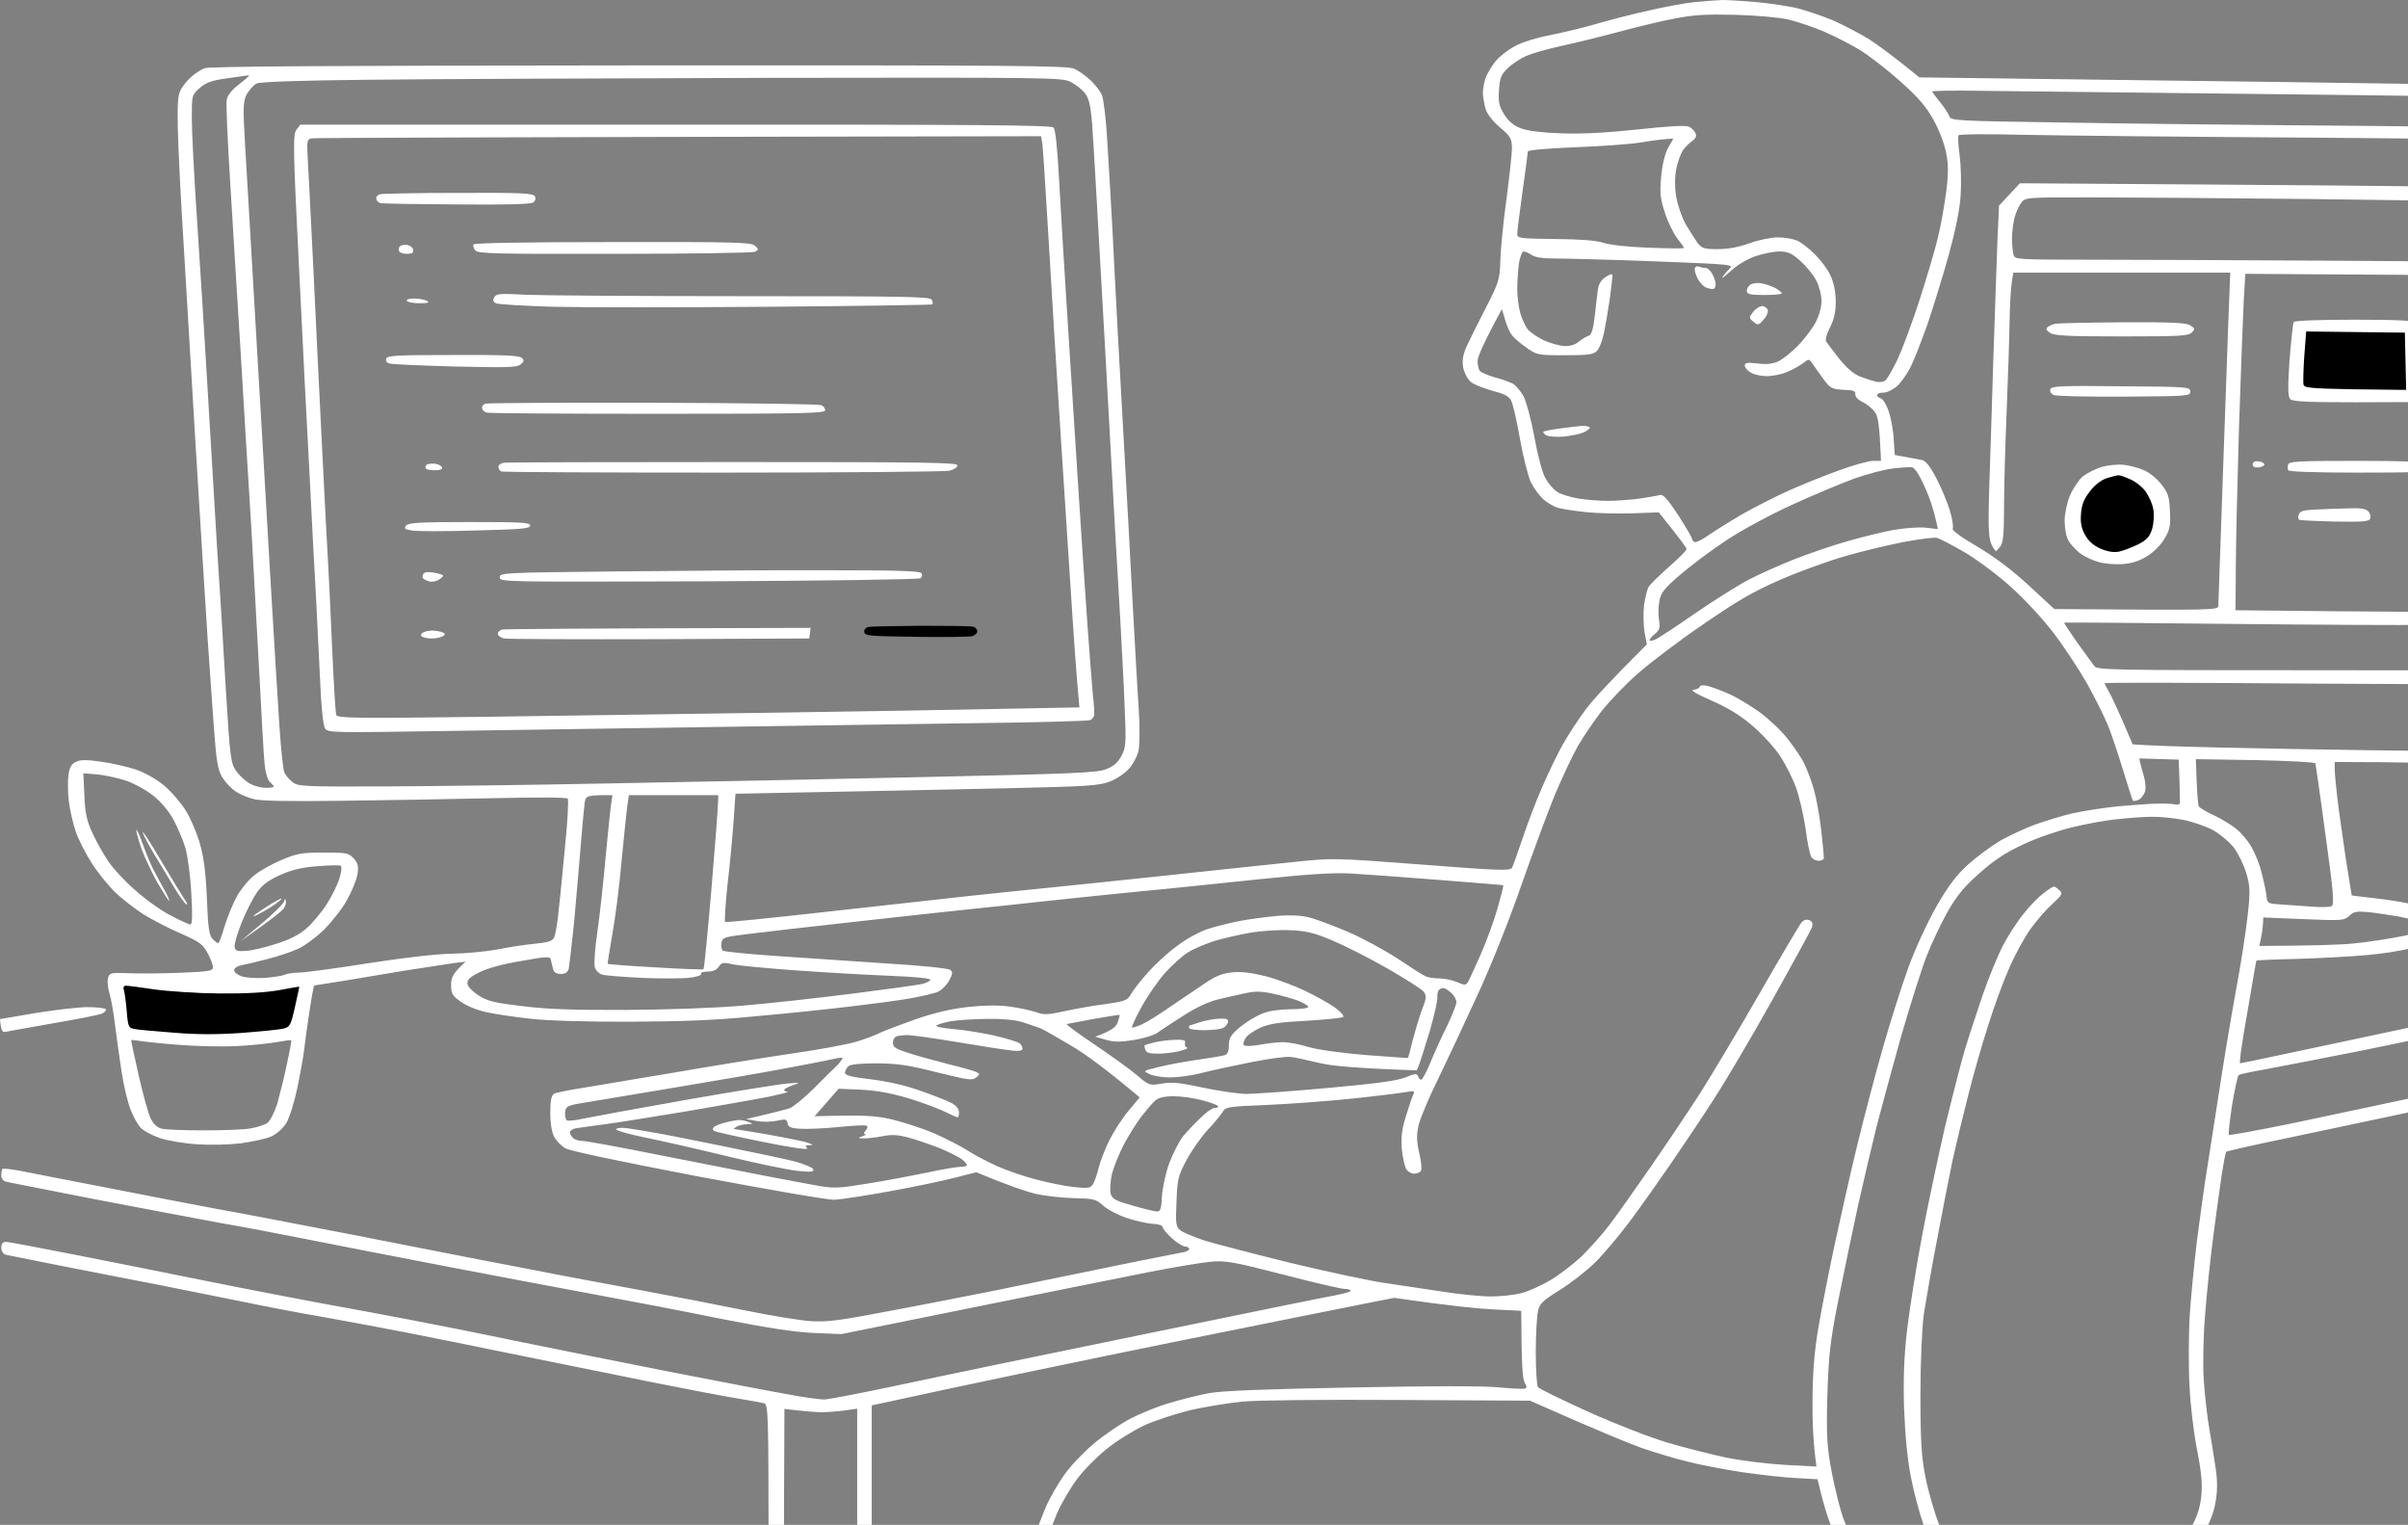 <svg
        width="507"
        height="321"
        viewBox="0 0 507 321"
        fill="none"
        xmlns="http://www.w3.org/2000/svg"
      >
        <rect x="0" y="0" width="507" height="321" fill="#808080" stroke="none"/>
        <path
          d="M181.981 133.069C181.869 132.574 182.259 132.128 182.816 131.979C183.318 131.88 188.331 131.781 193.957 131.732C199.527 131.732 204.485 131.781 204.93 131.93C205.432 132.078 205.766 132.524 205.766 132.92C205.766 133.316 205.209 133.812 204.54 133.96C203.816 134.059 198.524 134.158 192.676 134.059C183.15 133.911 182.092 133.861 181.981 133.069Z"
          fill="#FF5A1F"
          style="
            fill: #ff5a1f;
            fill: color(display-p3 1 0.353 0.122);
            fill-opacity: 1;
          "
        />
        <path
          d="M25 207C42.186 209.768 50.681 209.693 64 207L61 216.5C47.85 218.333 40.277 218.203 26.5 216.5L25 207Z"
          fill="#FF5A1F"
          style="
            fill: #ff5a1f;
            fill: color(display-p3 1 0.353 0.122);
            fill-opacity: 1;
          "
        />
        <path
          d="M485 69H507V82H485V69Z"
          fill="#FF5A1F"
          style="
            fill: #ff5a1f;
            fill: color(display-p3 1 0.353 0.122);
            fill-opacity: 1;
          "
        />
        <path
          d="M454 108.5C454 113.194 450.194 117 445.5 117C440.806 117 437 113.194 437 108.5C437 103.806 440.806 100 445.5 100C450.194 100 454 103.806 454 108.5Z"
          fill="#FF5A1F"
          style="
            fill: #ff5a1f;
            fill: color(display-p3 1 0.353 0.122);
            fill-opacity: 1;
          "
        />
        <path
          fill-rule="evenodd"
          clip-rule="evenodd"
          d="M356.776 0.446C354.771 0.644 350.537 1.436 347.306 2.179C344.076 2.872 339.341 4.11 336.723 4.853C334.105 5.646 329.593 6.735 326.696 7.329C323.577 7.924 320.346 8.914 318.898 9.756C317.505 10.499 315.723 11.886 314.943 12.826C314.163 13.767 313.216 15.352 312.826 16.293C312.492 17.234 312.214 18.72 312.214 19.512C312.214 20.305 312.492 21.84 312.771 22.88C313.105 24.019 314.275 25.504 315.834 26.842C318.062 28.723 318.285 29.169 318.341 31.15C318.341 32.388 317.784 37.291 317.171 42.045C316.503 46.799 315.946 52.594 315.89 54.921C315.779 58.834 315.556 59.527 312.826 64.826C311.211 67.946 309.373 71.66 308.76 72.997C307.98 74.829 307.813 75.969 308.092 77.454C308.314 78.544 309.039 79.881 309.707 80.426C310.375 80.97 312.436 81.763 314.219 82.258C316.558 82.852 317.673 83.397 318.118 84.239C318.508 84.833 319.344 88.498 320.012 92.311C320.68 96.124 321.739 100.235 322.296 101.473C322.909 102.711 324.078 104.296 324.914 105.088C325.749 105.831 327.198 106.673 328.089 106.921C328.98 107.168 331.654 107.564 333.938 107.812C336.222 108.06 340.622 108.159 343.686 108.06L349.256 107.861C353.768 113.458 355.105 115.339 355.105 115.587C355.105 115.835 353.489 117.519 351.428 119.301C349.423 121.084 347.473 122.966 347.139 123.511C346.805 124.056 346.359 125.838 346.137 127.473C345.97 129.107 346.025 131.633 346.248 133.069L346.749 135.644C338.84 143.518 335.386 147.331 333.938 149.263C332.489 151.194 330.373 154.413 329.203 156.444C328.033 158.474 326.028 162.634 324.747 165.606C323.41 168.577 321.572 173.529 320.569 176.501C319.566 179.472 318.564 182.295 318.341 182.691C317.951 183.335 315.667 183.285 299.291 181.998C280.909 180.611 280.686 180.611 272.943 181.403C268.654 181.849 256.845 183.087 246.763 184.177C236.681 185.266 224.872 186.455 220.583 186.901C216.294 187.346 208.774 188.089 203.872 188.634C198.97 189.179 185.49 190.664 173.96 191.952C162.429 193.239 152.848 194.23 152.681 194.081C152.514 193.933 152.737 190.367 153.182 186.158C153.684 181.948 154.241 175.906 154.464 172.786L154.854 167.091C183.318 166.546 200.53 166.2 211.392 165.952C229.105 165.556 231.445 165.407 233.673 164.516C235.065 164.021 236.848 162.783 237.683 161.842C238.519 160.95 239.41 159.267 239.689 158.177C239.967 156.989 240.023 153.274 239.744 149.015C239.466 145.053 238.909 134.604 238.408 125.739C237.962 116.875 237.182 103.058 236.736 95.035C236.291 87.012 235.678 75.77 235.344 70.026C235.065 64.331 234.508 54.624 234.23 48.483C233.896 42.342 233.394 33.775 233.116 29.417C232.893 25.059 232.336 20.8 232.002 20.007C231.668 19.215 230.553 17.779 229.607 16.887C228.604 15.947 227.044 14.857 226.153 14.461C224.649 13.817 214.121 13.718 134.355 13.767C68.849 13.817 43.949 13.966 43.058 14.362C42.334 14.659 41.164 15.402 40.496 15.996C39.772 16.541 38.769 17.729 38.268 18.522C37.488 19.71 37.321 21.245 37.432 26.693C37.488 30.358 38.045 41.847 38.713 52.197C39.326 62.548 40.44 81.466 41.22 94.292C42 107.119 43.114 125.244 43.727 134.654C44.395 144.063 45.063 154.067 45.342 156.939C45.676 160.851 46.066 162.585 46.957 163.872C47.57 164.813 48.796 166.101 49.687 166.646C50.522 167.24 52.249 167.933 53.475 168.23C54.923 168.626 61.162 168.726 71.856 168.577C80.769 168.478 95.029 168.23 103.607 168.032C112.965 167.834 119.371 167.834 119.538 168.131C119.761 168.379 119.482 173.381 118.87 179.224C118.313 185.068 117.7 191.308 117.477 193.091C117.254 194.874 116.92 196.756 116.697 197.3C116.363 198.093 115.527 198.39 112.464 198.687C110.347 198.885 106.893 199.43 104.721 199.876C102.604 200.272 98.315 200.717 95.252 200.767C91.798 200.817 85.114 201.609 77.705 202.748C71.132 203.788 64.615 204.679 63.223 204.729C61.83 204.729 60.326 204.976 59.88 205.224C59.435 205.422 57.541 205.719 55.703 205.868C53.864 205.967 51.692 205.818 50.857 205.521C49.965 205.224 49.297 204.63 49.297 204.234C49.297 203.837 49.965 203.342 50.857 203.194C51.692 203.045 54.143 202.451 56.26 201.906C58.432 201.361 61.273 200.42 62.666 199.777C64.058 199.182 66.509 197.35 68.18 195.765C69.796 194.131 72.024 191.358 73.026 189.525C74.085 187.643 75.087 185.217 75.254 184.078C75.533 182.394 75.366 181.701 74.475 180.71C73.416 179.571 73.026 179.472 68.124 179.472C63.501 179.472 62.554 179.67 59.323 181.007C57.318 181.849 54.756 183.285 53.586 184.226C52.361 185.167 50.745 187.148 49.91 188.634C49.074 190.12 47.904 192.992 47.292 194.973C46.735 196.904 46.122 198.538 45.955 198.538C45.788 198.588 45.286 198.192 44.785 197.697C44.061 197.003 43.782 195.22 43.559 189.129C43.337 183.682 42.891 180.314 42.056 177.491C41.443 175.312 40.106 172.242 39.103 170.607C38.101 169.023 36.095 166.646 34.536 165.358C32.865 163.971 30.469 162.634 28.576 161.99C26.793 161.396 23.506 160.653 21.334 160.356C18.326 159.91 16.934 159.91 16.042 160.356C15.095 160.752 14.65 161.495 14.427 163.03C14.26 164.169 14.26 166.646 14.483 168.577C14.706 170.508 15.374 173.381 15.931 175.015C16.488 176.649 17.936 179.522 19.162 181.453C20.331 183.384 22.56 186.108 24.008 187.594C25.512 189.08 28.241 191.209 30.079 192.398C31.918 193.537 35.483 195.419 38.045 196.508C42.056 198.291 42.724 198.786 43.727 200.668C44.339 201.807 44.841 203.144 44.841 203.639C44.841 204.382 44.005 204.531 38.045 204.778C34.257 204.927 29.355 204.976 27.127 204.877C23.172 204.729 23.061 204.778 22.727 205.967C22.56 206.66 22.727 208.096 23.061 209.186C23.395 210.275 23.952 213.296 24.231 215.872C24.565 218.447 25.178 222.904 25.623 225.776C26.069 228.649 26.904 232.115 27.461 233.502C27.963 234.888 28.91 236.572 29.522 237.315C30.135 238.008 31.973 238.999 33.7 239.593C35.371 240.138 38.88 240.732 41.498 240.881C44.284 241.079 48.071 240.98 50.69 240.683C53.14 240.336 56.037 239.742 57.095 239.247C58.209 238.751 59.546 237.563 60.27 236.424C60.939 235.334 61.997 231.967 62.61 228.995C63.223 226.024 63.891 222.31 64.058 220.824C64.225 219.338 64.727 215.723 65.172 212.801C65.618 209.83 66.063 207.453 66.175 207.453C66.231 207.453 68.904 207.007 72.135 206.512C75.366 205.967 81.382 204.976 85.504 204.283C89.626 203.639 94.138 202.946 95.53 202.748L98.037 202.451C95.363 204.877 94.973 205.719 94.973 207.354C94.973 209.186 95.252 209.632 97.09 210.919C98.26 211.761 100.599 212.702 102.493 213.098C104.331 213.494 108.62 214.138 111.962 214.485C115.695 214.881 123.827 215.129 132.851 215.079C143.824 215.03 150.564 214.782 159.031 213.94C165.326 213.395 174.238 212.454 178.806 211.91C183.429 211.365 189.166 210.622 191.617 210.176C194.068 209.731 196.686 209.136 197.466 208.79C198.246 208.443 199.304 207.403 199.806 206.462C200.585 205.076 200.641 204.63 200.084 204.184C199.694 203.837 193.845 203.243 186.326 202.797C179.14 202.302 168.612 201.609 162.93 201.213C157.249 200.817 152.403 200.321 152.18 200.123C151.957 199.925 151.79 199.232 151.901 198.538C152.068 197.399 152.403 197.251 156.803 196.706C159.421 196.359 170.673 195.072 181.869 193.834C193.066 192.596 204.318 191.358 206.936 191.11C209.554 190.862 215.792 190.169 220.861 189.624C225.93 189.08 234.564 188.188 240.079 187.643C245.593 187.148 256.734 185.96 264.866 185.118C275.784 183.979 280.853 183.682 284.362 183.88C286.98 184.028 295.224 184.622 302.744 185.217C310.264 185.811 316.447 186.306 316.503 186.356C316.614 186.405 316.057 188.535 315.333 191.11C314.609 193.685 312.993 198.142 311.712 201.015C310.431 203.887 309.261 206.512 308.983 206.858C308.649 207.403 308.259 207.403 306.81 206.759C305.808 206.314 304.081 205.967 303.023 205.967C301.964 205.967 300.627 205.769 300.126 205.521C299.569 205.274 296.951 203.59 294.277 201.807C291.548 200.024 286.813 197.449 283.694 196.112C280.519 194.775 276.842 193.388 275.45 193.091C273.89 192.695 271.439 192.596 269.044 192.794C266.927 192.992 263.418 193.438 261.246 193.834C259.129 194.23 255.954 195.022 254.283 195.567C252.612 196.112 249.66 197.697 247.766 199.182C245.816 200.569 243.087 203.144 241.638 204.778C240.134 206.462 238.575 208.443 238.129 209.285C237.349 210.622 236.904 210.771 232.837 211.365C230.386 211.662 226.487 212.355 224.203 212.851C220.527 213.643 219.803 213.693 218.076 213.049C217.018 212.702 214.567 212.157 212.673 211.91C210.333 211.563 207.437 211.613 204.039 211.959C200.363 212.355 197.076 213.098 192.731 214.584C189.389 215.773 185.991 217.06 185.211 217.456C184.432 217.852 182.315 218.694 180.477 219.239C178.639 219.833 172.4 220.972 166.551 221.814C160.758 222.656 149.729 224.439 142.042 225.776C134.411 227.064 125.721 228.5 122.824 228.995C119.928 229.441 117.143 229.986 116.697 230.233C116.084 230.58 115.862 231.62 115.862 234.294C115.862 236.523 116.196 238.454 116.697 239.346C117.143 240.138 118.145 241.178 118.925 241.673C119.817 242.267 129.787 244.347 146.777 247.616C161.315 250.34 174.294 252.618 175.631 252.568C176.912 252.519 182.148 251.726 187.328 250.785C192.453 249.844 198.636 248.557 201.087 247.913L205.543 246.774C212.45 249.646 216.071 250.835 218.076 251.33C220.081 251.776 223.702 252.172 226.153 252.222C230.331 252.321 230.721 252.42 232.28 253.806C233.227 254.648 235.4 255.787 237.182 256.382C238.909 256.976 241.36 257.521 242.585 257.62C243.922 257.669 244.813 257.966 244.813 258.362C244.813 258.66 245.705 259.749 246.763 260.69C247.821 261.631 249.102 262.423 249.548 262.423C249.994 262.423 250.384 262.671 250.384 262.919C250.384 263.166 249.827 263.513 249.158 263.612C248.434 263.76 244.479 264.503 240.357 265.345C236.235 266.187 229.439 267.574 225.317 268.416C221.195 269.258 214.065 270.743 209.442 271.684C204.875 272.576 195.182 274.507 187.997 275.844C176.633 278.023 174.349 278.32 170.729 278.122C168.445 277.974 162.151 276.934 156.803 275.844C151.456 274.755 141.541 272.823 134.801 271.585C128.061 270.347 117.923 268.465 112.241 267.326C106.559 266.237 100.321 265.048 98.315 264.652C96.31 264.256 85.448 262.126 74.085 259.898C62.777 257.719 49.965 255.243 45.676 254.5C41.387 253.707 31.138 251.726 22.838 250.092C14.594 248.507 6.239 246.873 4.289 246.477C2.395 246.13 0.668 245.932 0.501 246.081C0.39 246.229 0.279 246.824 0.279 247.467C0.279 248.062 0.668 248.656 1.281 248.755C1.782 248.904 10.249 250.538 20.053 252.469C29.857 254.351 41.666 256.58 46.233 257.422C50.857 258.214 59.212 259.799 64.894 260.938C70.575 262.077 83.833 264.652 94.416 266.682C105 268.713 119.148 271.387 125.888 272.625C132.628 273.863 144.27 276.092 151.79 277.627C161.649 279.558 167.052 280.4 171.286 280.598L177.135 280.846C219.469 272.278 236.235 268.911 241.75 267.821C247.264 266.732 253.28 265.741 255.118 265.593C258.071 265.345 259.797 265.642 270.158 268.317C276.62 270 282.413 271.338 283.137 271.338C283.805 271.338 284.362 271.486 284.362 271.734C284.362 271.932 282.914 272.328 281.187 272.675C279.405 272.972 261.691 276.587 241.75 280.697C221.864 284.758 198.692 289.562 190.392 291.345C182.036 293.128 174.405 294.613 173.514 294.613C172.623 294.613 169.281 294.168 166.161 293.573C162.986 293.029 151.901 290.899 141.485 288.869C131.068 286.838 116.14 283.817 108.342 282.233C100.543 280.598 90.517 278.617 86.061 277.776C81.605 276.934 73.249 275.349 67.4 274.309C61.607 273.219 50.69 271.139 43.17 269.604C35.65 268.069 23.395 265.642 15.875 264.157C8.355 262.671 1.782 261.433 1.281 261.433C0.557 261.433 0.279 261.829 0.279 262.671C0.279 263.414 0.668 264.008 1.281 264.157C1.782 264.256 7.52 265.395 13.926 266.682C20.387 267.92 29.522 269.753 34.257 270.644C38.992 271.585 46.79 273.17 51.525 274.111C56.26 275.101 63.78 276.537 68.236 277.28C72.692 278.073 80.323 279.509 85.225 280.45C90.127 281.391 101.268 283.669 110.013 285.452C118.758 287.234 131.514 289.81 138.421 291.196C145.328 292.583 152.96 294.019 155.411 294.415C157.861 294.811 160.312 295.257 160.869 295.406C161.761 295.604 161.816 297.535 161.816 327.794V359.984C164.434 359.984 164.657 359.736 164.936 357.656C165.103 356.319 165.214 348.148 165.159 339.432C165.047 330.716 165.047 317.493 165.103 310.114L165.159 296.594C169.67 297.139 171.899 297.288 172.957 297.288C174.015 297.288 176.188 297.139 177.692 296.941L180.477 296.545V359.736L183.54 359.984V295.852C205.32 291.097 227.601 286.492 247.041 282.53C266.482 278.617 284.919 274.903 287.983 274.309L293.553 273.219C305.195 274.903 311.211 275.497 314.442 275.646L320.291 275.943C320.346 287.333 320.569 290.305 321.015 291.048C321.516 291.89 321.516 292.187 321.015 292.335C320.625 292.434 318.062 292.286 315.277 292.038C312.047 291.741 301.129 291.741 284.362 292.088C265.813 292.434 257.346 292.781 254.561 293.276C252.389 293.672 248.657 294.613 246.206 295.356C243.755 296.05 240.023 297.585 237.851 298.724C235.734 299.863 232.225 302.24 230.164 304.023C228.047 305.806 225.317 308.678 224.092 310.461C222.811 312.244 221.084 315.215 220.248 317.146C219.413 319.078 218.076 322.594 217.241 325.07C216.461 327.546 215.012 332.895 214.065 336.956C213.119 341.066 211.726 347.801 210.89 351.961C210.111 356.121 209.554 359.637 209.721 359.786C209.888 359.885 210.445 359.984 211.002 359.984C211.503 359.984 212.06 359.835 212.227 359.637C212.339 359.39 213.508 353.992 214.734 347.603C215.959 341.215 217.853 332.944 218.856 329.28C219.914 325.615 221.585 320.811 222.532 318.632C223.479 316.453 225.373 313.234 226.71 311.451C227.991 309.668 230.776 306.846 232.893 305.112C235.01 303.379 238.63 301.15 240.914 300.061C243.198 299.021 247.599 297.585 250.662 296.842C253.726 296.149 258.628 295.356 261.524 295.059C264.588 294.762 278.402 294.613 294.444 294.712L322.129 294.861C336.667 301.299 343.017 303.874 345.635 304.815C348.253 305.707 352.487 306.994 355.105 307.638C357.723 308.331 362.959 309.322 366.802 309.916C370.646 310.461 375.77 311.055 378.221 311.154L382.678 311.402C383.792 316.255 384.739 319.177 385.463 321.108C386.243 323.04 387.914 326.11 389.195 328.042C390.476 329.973 392.426 332.35 393.54 333.44C394.598 334.48 397.16 336.312 399.277 337.5C401.338 338.689 403.455 339.68 404.012 339.68C404.513 339.68 407.075 340.274 409.693 340.918C412.311 341.611 415.097 342.156 415.988 342.156C416.823 342.156 418.773 341.71 420.277 341.165C421.837 340.62 423.341 340.274 423.619 340.422C423.898 340.571 424.176 341.512 424.176 342.552C424.176 343.542 423.73 345.622 423.173 347.108C422.561 348.594 421.391 351.07 420.555 352.556C419.664 354.041 417.826 356.369 416.433 357.656L413.871 360.034C418.327 359.984 418.829 359.736 420.5 357.904C421.502 356.715 423.006 354.685 423.786 353.298C424.566 351.961 425.624 349.485 426.126 347.851C426.794 345.771 427.017 344.087 426.738 342.304C426.404 339.68 426.404 339.68 428.242 339.184C429.189 338.887 430.47 338.689 431.028 338.689C431.529 338.689 432.253 339.234 432.531 339.927C432.81 340.62 433.089 342.502 433.089 344.137C433.089 345.919 432.643 348.148 431.974 349.733C431.139 351.615 429.691 353.348 426.516 356.171L422.227 359.984C426.627 359.984 427.351 359.687 429.635 357.805C431.863 356.022 432.699 355.626 435.317 355.329C436.988 355.18 439.884 354.388 441.722 353.645C443.561 352.853 446.067 351.466 447.293 350.476C448.518 349.535 450.189 347.653 451.025 346.316C451.86 344.979 452.807 342.552 453.197 340.918C453.643 338.59 453.643 337.352 453.03 335.123C452.362 332.4 452.362 332.202 453.42 331.508C454.033 331.112 455.147 330.617 455.927 330.518C456.706 330.369 458.266 329.527 459.38 328.636C460.55 327.794 462.444 325.367 463.669 323.337C465.118 320.91 466.12 318.484 466.454 316.305C466.9 313.977 466.9 311.748 466.51 309.124C466.176 306.994 465.619 303.28 465.173 300.804C464.728 298.328 464.226 293.772 464.004 290.652C463.781 287.482 463.892 281.341 464.282 276.785C464.616 272.278 465.396 264.85 466.009 260.195C466.622 255.54 467.401 249.745 467.791 247.22C468.181 244.744 468.571 242.614 468.738 242.466C468.905 242.317 474.531 241.029 481.271 239.643C488.011 238.207 495.921 236.572 498.818 235.928C501.714 235.334 508.454 233.898 513.746 232.759C518.982 231.669 523.717 230.729 524.162 230.729C524.887 230.729 524.998 236.226 524.998 277.033C524.998 302.488 525.109 323.684 525.276 324.08C525.444 324.476 526.056 324.823 526.669 324.823C527.282 324.823 527.839 324.773 527.895 324.724C528.006 324.624 528.173 303.181 528.34 277.082L528.619 229.54C536.417 227.46 539.035 226.816 539.481 226.717C540.205 226.519 540.372 232.313 540.595 275.547C540.873 324.179 540.873 324.575 541.987 324.575C543.101 324.575 543.101 324.179 543.38 275.052L543.658 225.578C558.364 221.319 562.932 219.932 563.321 219.734C563.823 219.437 563.99 216.912 563.99 210.325C564.046 203.491 563.878 201.114 563.321 200.717C562.932 200.42 561.595 200.024 560.369 199.876C559.144 199.727 553.239 198.935 547.279 198.093C541.319 197.251 531.292 196.112 524.998 195.567L513.579 194.527C509.903 191.506 507.897 190.417 506.783 190.12C505.613 189.872 502.55 189.377 499.932 189.08C497.314 188.782 495.197 188.535 495.141 188.485C495.141 188.436 494.529 184.821 493.86 180.462C493.247 176.104 492.412 170.558 492.133 168.082C491.855 165.606 491.576 162.882 491.576 162.04V160.406C504.332 160.406 515.918 160.653 525.555 160.95C535.192 161.247 543.937 161.347 544.94 161.198C545.887 161.049 547.669 160.158 548.783 159.316C549.897 158.425 551.234 156.79 551.791 155.701C552.626 154.017 552.905 151.293 553.351 138.12C553.685 129.553 554.186 114.597 554.52 104.94C554.855 95.283 555.356 80.475 555.634 72.007C555.913 63.588 556.47 49.771 556.804 41.302C557.306 28.129 557.306 25.703 556.637 24.217C556.192 23.276 555.077 21.741 554.186 20.8C553.295 19.859 552.014 18.918 551.345 18.72C550.621 18.472 534.69 18.026 515.974 17.779C497.202 17.482 464.338 17.036 443.004 16.788L404.123 16.293C398.72 11.886 395.545 9.558 393.54 8.27C391.534 7.032 388.025 5.2 385.741 4.209C383.457 3.269 380.06 2.129 378.221 1.684C376.383 1.288 372.651 0.693 369.866 0.446C367.081 0.198 363.85 0 362.625 0C361.399 0.05 358.781 0.248 356.776 0.446ZM352.598 3.912C356.609 3.12 359.115 2.971 365.41 3.12C370.144 3.269 374.545 3.665 376.55 4.11C378.388 4.556 381.619 5.646 383.792 6.537C385.964 7.478 389.306 9.162 391.311 10.35C393.317 11.539 397.216 14.56 400.001 17.036C403.845 20.453 405.516 22.384 407.075 25.207C408.245 27.238 409.415 30.358 409.749 32.141C410.25 34.567 410.25 36.697 409.749 40.559C409.359 43.432 408.579 47.889 407.911 50.464C407.298 53.039 405.516 58.933 404.012 63.588C402.508 68.243 400.447 73.691 399.5 75.721C398.497 77.751 397.383 79.683 397.049 80.029C396.659 80.376 395.768 80.525 395.099 80.376C394.375 80.228 392.871 79.732 391.701 79.287C390.253 78.742 388.805 77.454 387.245 75.523C385.964 73.889 384.739 72.254 384.516 71.908C384.237 71.561 384.627 70.224 385.296 68.936C386.187 67.203 386.521 65.668 386.521 63.34C386.465 61.26 386.075 59.329 385.351 57.893C384.794 56.654 383.29 54.674 382.065 53.485C380.895 52.297 379.224 51.009 378.388 50.662C377.497 50.266 375.715 49.969 374.322 49.969C372.93 49.969 370.256 50.514 368.362 51.207C366.022 52.049 363.794 52.445 361.678 52.445C358.781 52.445 358.336 52.297 357.389 51.108C356.832 50.316 355.717 48.533 354.882 47.146C354.102 45.71 353.211 43.135 352.932 41.451C352.598 39.47 352.598 37.34 352.932 35.607C353.211 34.121 353.879 32.339 354.325 31.645C354.826 30.952 355.717 30.061 356.33 29.664C357.054 29.12 357.277 28.624 356.943 27.981C356.72 27.485 356.052 26.842 355.55 26.643C354.938 26.346 350.76 26.594 344.967 27.238C338.394 27.931 333.325 28.228 328.924 28.08C324.691 27.931 321.795 27.584 320.291 27.04C318.731 26.445 317.673 25.604 316.726 24.118C315.612 22.335 315.444 21.493 315.612 18.918C315.779 16.343 316.113 15.6 317.505 14.312C318.397 13.421 320.123 12.331 321.293 11.787C322.407 11.291 325.805 10.301 328.813 9.657C331.765 9.013 337.224 7.676 340.901 6.686C344.577 5.695 349.813 4.408 352.598 3.912ZM47.793 16.491C50.021 16.194 52.026 15.897 52.361 15.847C52.639 15.847 51.803 16.64 50.411 17.68C48.851 18.868 47.904 20.057 47.737 20.998C47.57 21.84 47.904 29.169 48.406 37.34C48.907 45.512 49.91 62.251 50.69 74.483C51.414 86.765 52.416 103.256 52.918 111.13C53.363 119.054 54.087 132.722 54.589 141.587C55.034 150.451 55.536 159.068 55.703 160.802C55.87 162.535 56.315 164.169 56.817 164.615C57.262 165.011 57.652 165.457 57.652 165.606C57.652 165.754 56.928 165.853 55.981 165.853C55.09 165.853 53.642 165.507 52.806 165.061C51.915 164.665 50.634 163.476 49.854 162.486C48.573 160.703 48.461 160.108 47.514 144.558C47.013 135.694 46.178 122.322 45.676 114.844C45.231 107.366 44.339 92.658 43.727 82.159C43.114 71.66 42.111 55.614 41.498 46.502C40.886 37.39 40.385 27.683 40.385 24.96C40.385 20.057 40.385 20.007 42.056 18.522C43.448 17.333 44.562 16.937 47.793 16.491ZM77.427 16.788C89.681 16.64 127.559 16.491 161.538 16.392C220.861 16.293 223.424 16.343 225.317 17.184C226.376 17.729 227.768 18.769 228.381 19.562C229.272 20.651 229.607 22.137 229.941 25.95C230.164 28.674 231.445 51.306 232.837 76.216C234.174 101.126 235.567 125.739 235.901 130.939C236.179 136.139 236.625 144.162 236.792 148.768C237.126 156.444 237.071 157.385 236.124 159.118C235.344 160.554 234.453 161.347 232.837 161.941C230.888 162.684 226.209 162.882 194.681 163.575C174.906 164.021 145.217 164.615 128.673 164.912C112.13 165.259 90.517 165.507 80.713 165.556C63.557 165.606 62.721 165.556 61.551 164.615C60.883 164.07 60.103 163.179 59.88 162.634C59.602 162.089 59.156 157.632 58.822 152.729C58.488 147.827 57.597 133.019 56.817 119.797C56.037 106.574 54.7 82.951 53.753 67.302C52.862 51.653 51.859 34.914 51.581 30.16C51.135 22.483 51.191 21.295 51.971 19.809C52.528 18.918 53.419 17.878 54.032 17.581C54.756 17.234 62.61 16.937 77.427 16.788ZM406.797 19.265C406.741 19.116 411.309 19.017 416.935 19.116C422.616 19.166 449.911 19.512 477.651 19.809C505.391 20.106 531.515 20.503 535.693 20.651C542.099 20.948 543.547 21.146 544.884 22.038C545.719 22.583 546.833 23.821 547.391 24.762C548.226 26.297 548.226 28.03 547.78 42.54C547.558 51.405 547.056 67.896 546.722 79.188C546.444 90.479 545.887 111.576 545.552 125.987C545.051 148.173 544.772 152.581 543.993 154.413C543.491 155.602 542.489 157.038 541.709 157.533C540.316 158.474 539.481 158.474 498.539 157.929C475.59 157.583 455.035 157.187 449.019 156.691L447.014 151.987C445.9 149.411 444.563 146.539 444.062 145.697C443.561 144.806 443.115 143.964 443.115 143.815C443.115 143.667 463.224 143.716 487.844 143.914C512.409 144.063 533.186 144.063 534.078 143.914C535.247 143.617 535.693 143.171 536.083 141.735C536.361 140.695 536.751 132.821 536.918 124.254C537.141 115.686 537.643 99.393 538.088 88.102C538.534 76.811 539.146 59.775 540.205 32.883L538.868 30.209C538.144 28.773 537.141 27.386 536.696 27.188C536.25 26.99 518.704 26.693 497.704 26.495C476.704 26.346 448.574 26.049 435.15 25.802C411.476 25.455 410.807 25.405 410.418 24.464C410.25 23.92 409.359 22.583 408.468 21.493C407.577 20.404 406.853 19.413 406.797 19.265ZM547.948 21.394C546.444 20.057 546.276 19.76 547.112 19.76C547.669 19.76 549.117 20.354 550.343 21.146C551.568 21.889 553.016 23.325 553.518 24.266C554.353 25.851 554.353 27.881 553.406 55.664C552.794 72.007 551.958 97.759 551.457 112.863C550.955 127.968 550.398 143.716 550.176 147.827C549.841 154.364 549.619 155.503 548.672 156.444C548.059 157.038 546.889 157.83 546.054 158.227C545.162 158.623 544.16 158.771 543.826 158.623C543.324 158.425 543.658 157.83 544.884 156.741C546.276 155.602 546.833 154.512 547.223 152.482C547.502 150.996 547.892 142.973 548.115 134.654C548.282 126.334 548.783 108.06 549.229 94.044C549.674 80.029 550.343 59.081 550.733 47.493C551.29 29.219 551.29 26.198 550.621 24.712C550.176 23.771 548.95 22.285 547.948 21.394ZM412.367 28.476C412.534 28.228 418.327 28.179 425.791 28.377C433.033 28.525 460.271 28.823 486.285 28.971C512.353 29.169 534.078 29.466 534.635 29.714C535.136 29.962 535.86 31.002 536.194 32.041C536.64 33.28 536.751 37.241 536.528 44.769C536.361 50.761 535.693 70.472 535.08 88.597C534.412 106.722 533.743 125.937 533.075 141.141L487.399 141.092C444.452 141.092 441.667 141.042 440.998 140.25C440.608 139.754 438.993 137.526 437.378 135.297C435.818 133.069 434.537 131.137 434.592 131.088C434.648 130.989 450.189 131.137 469.128 131.335C488.067 131.534 506.839 131.633 510.794 131.534C514.804 131.385 518.481 131.137 519.038 130.89C519.595 130.642 520.152 130.097 520.375 129.701C520.542 129.305 520.987 119.698 521.433 108.406C521.823 97.115 522.547 78.148 523.048 66.311C523.661 51.455 523.772 44.323 523.383 43.283C523.048 42.491 522.213 41.302 521.544 40.658C520.375 39.618 519.706 39.52 512.743 39.321C508.621 39.173 487.232 38.975 425.29 38.579L420.89 43.283L420.555 50.712C420.388 54.822 420.054 65.618 419.72 74.731C419.441 83.843 419.051 96.471 418.829 102.711C418.55 112.715 418.606 114.2 420.277 116.082L421.112 115.092C421.781 114.299 421.948 112.517 421.948 106.425C421.948 102.216 422.227 93.203 422.505 86.368C422.784 79.584 423.062 71.115 423.118 67.55C423.173 64.034 423.341 60.27 423.898 57.397H469.574L469.128 68.887C468.905 75.226 468.348 90.776 467.903 103.454C467.457 116.132 467.067 126.928 467.067 127.473C467.067 128.463 466.733 128.463 432.531 128.216L427.128 123.214C423.452 119.846 419.887 117.172 416.266 115.042C412.868 113.061 410.919 111.625 411.142 111.279C411.309 110.932 411.086 109.298 410.585 107.663C410.139 106.029 408.858 102.959 407.799 100.879C406.296 98.006 405.46 96.966 404.569 96.818C403.845 96.669 402.285 96.422 398.943 95.778L398.72 92.559C398.664 90.776 398.163 88.151 397.717 86.765C397.272 85.328 396.492 84.041 396.046 83.892C395.601 83.744 395.211 83.447 395.211 83.149C395.211 82.902 395.768 82.654 396.492 82.654C397.16 82.704 398.386 82.109 399.277 81.416C400.113 80.723 401.394 78.94 402.174 77.454C402.953 75.969 404.569 71.759 405.85 68.193C407.075 64.578 409.081 58.041 410.306 53.683C411.699 48.582 412.646 44.076 412.813 41.055C412.98 38.48 412.868 34.666 412.59 32.636C412.311 30.605 412.2 28.723 412.367 28.476ZM345.635 29.962C347.919 29.565 350.37 29.268 352.32 29.169L351.206 31.15C350.537 32.388 349.98 34.666 349.757 37.241C349.423 40.559 349.59 41.897 350.537 44.769C351.15 46.7 352.32 49.078 353.099 50.117C353.879 51.108 354.548 52.049 354.548 52.197C354.548 52.346 351.206 52.297 347.195 52.148C342.794 51.999 338.895 51.554 337.558 51.108C336.054 50.613 332.824 50.365 327.421 50.316C319.845 50.217 319.455 50.167 319.455 49.226C319.455 48.681 319.956 44.67 320.569 40.312C321.182 35.954 321.683 32.19 321.683 31.893C321.683 31.596 325.638 31.249 331.543 31.002C337.001 30.803 343.351 30.358 345.635 29.962ZM425.569 42.689C426.404 41.55 426.571 41.55 439.94 41.55C447.348 41.55 468.181 41.699 486.173 41.897C518.202 42.293 518.982 42.293 519.595 43.283C519.929 43.828 520.208 46.7 520.263 55.07L489.07 54.872C471.913 54.773 450.301 54.674 441.054 54.674C424.677 54.674 424.232 54.624 423.953 53.683C423.786 53.138 423.619 51.603 423.619 50.217C423.619 48.879 423.898 46.849 424.176 45.759C424.455 44.67 425.123 43.283 425.569 42.689ZM319.789 55.565C320.012 54.129 320.458 52.94 320.792 52.94C321.126 52.94 321.906 53.287 322.519 53.683C323.298 54.228 324.97 54.426 327.81 54.426C330.094 54.426 339.452 54.674 348.532 55.02C365.02 55.664 365.076 55.664 364.073 56.654C363.516 57.199 362.847 57.992 362.625 58.388C362.346 58.784 363.126 58.19 364.351 57.1C365.577 55.912 367.805 54.575 369.476 53.98C371.036 53.435 373.375 52.94 374.601 52.94C376.439 52.94 377.219 53.287 379.057 54.921C380.282 56.011 381.786 57.843 382.399 59.032C383.012 60.171 383.513 62.102 383.513 63.34C383.513 64.727 383.012 66.51 382.176 68.045C381.396 69.431 379.725 71.611 378.388 72.948C377.052 74.285 375.269 75.671 374.322 76.117C373.152 76.612 371.816 76.761 370.033 76.513C367.861 76.266 367.359 76.365 367.359 76.959C367.359 77.355 367.916 78.049 368.641 78.445C369.309 78.841 370.813 79.188 371.983 79.188C373.097 79.188 374.991 78.841 376.16 78.346C377.274 77.9 378.834 77.058 379.558 76.513C380.839 75.523 380.895 75.523 381.508 76.414C381.842 76.909 382.9 78.395 383.792 79.633C385.351 81.763 385.63 81.911 388.136 82.06C390.197 82.109 390.699 82.308 390.643 82.951C390.532 83.447 391.144 84.14 392.091 84.586C392.983 85.031 394.152 85.923 394.654 86.616C395.434 87.557 395.712 89.043 396.046 97.016H394.375C393.484 97.016 390.197 97.907 387.134 99.046C384.07 100.136 379.335 102.067 376.55 103.305C373.821 104.543 369.42 106.772 366.802 108.258C364.184 109.793 361.009 111.774 359.728 112.665C358.391 113.606 357.11 114.25 356.776 114.101C356.497 113.953 356.219 113.656 356.219 113.359C356.219 113.111 354.882 110.833 353.322 108.406C351.206 105.187 350.147 103.999 349.534 104.197C349.089 104.345 347.195 104.642 345.357 104.94C343.519 105.187 340.511 105.435 338.672 105.435C336.834 105.435 333.938 105.237 332.267 104.94C330.596 104.642 328.59 104.048 327.866 103.553C327.142 103.107 326.028 101.82 325.415 100.73C324.747 99.591 323.744 95.827 323.076 92.064C322.407 88.399 321.349 84.487 320.792 83.447C320.179 82.357 319.232 81.218 318.619 80.822C318.007 80.475 316.28 79.831 314.72 79.435C313.216 78.99 311.768 78.395 311.545 78.049C311.322 77.702 311.1 76.811 311.1 75.969C311.1 75.176 312.269 72.353 316.224 65.073L316.893 67.302C317.227 68.54 317.895 70.026 318.341 70.57C318.787 71.165 320.179 72.353 321.405 73.195C323.577 74.731 323.744 74.78 329.482 74.78C334.383 74.78 335.497 74.631 336.221 73.889C336.723 73.393 337.391 71.66 337.725 70.026C338.06 68.391 338.617 65.172 338.951 62.845C339.229 60.517 339.508 58.338 339.508 58.041C339.508 57.595 339.062 57.645 338.115 58.289C337.224 58.834 336.611 59.725 336.444 60.864C336.333 61.805 335.999 64.38 335.776 66.51C335.442 69.283 335.107 70.472 334.495 70.67C334.049 70.818 333.102 71.363 332.434 71.908C331.71 72.552 330.596 72.898 329.37 72.849C328.367 72.799 326.418 72.254 325.081 71.66C323.744 71.016 322.184 69.976 321.627 69.283C321.126 68.59 320.402 67.054 320.068 65.816C319.733 64.578 319.455 62.35 319.455 60.864C319.455 59.378 319.622 56.952 319.789 55.565ZM472.749 57.645L495.921 57.794C508.733 57.843 519.428 57.992 519.706 58.091C520.04 58.19 520.152 61.211 519.873 66.609C519.706 71.214 519.094 87.012 518.592 101.721C518.035 116.429 517.478 128.562 517.255 128.711C517.088 128.859 506.505 128.859 470.688 128.463L470.744 119.797C470.744 115.042 471.078 101.671 471.412 90.083C471.802 78.494 472.247 66.46 472.415 63.34L472.749 57.645ZM398.664 98.601C400.447 98.403 402.174 98.303 402.563 98.353C402.953 98.403 403.845 99.542 404.457 100.829C405.126 102.117 406.073 104.345 406.518 105.682C406.964 107.069 407.521 108.901 408.022 111.378L405.404 111.081C403.845 110.932 400.948 111.18 398.553 111.576C396.269 112.021 391.98 113.061 389.083 113.903C386.187 114.696 381.174 116.429 377.943 117.667C374.712 118.955 370.367 120.886 368.195 122.025C366.078 123.115 361.065 126.284 357.054 129.008C353.099 131.781 349.256 134.257 348.588 134.604C347.863 134.901 347.306 135 347.306 134.802C347.306 134.554 347.808 133.96 348.476 133.415C349.423 132.623 349.59 132.078 349.312 130.593C349.145 129.553 349.145 127.77 349.367 126.631C349.646 124.848 350.314 123.957 353.656 121.084C355.829 119.202 360.229 115.884 363.46 113.755C366.747 111.576 372.818 108.307 377.386 106.227C381.842 104.197 387.747 101.721 390.476 100.73C393.261 99.74 396.937 98.799 398.664 98.601ZM400.781 114.101C404.012 113.507 407.131 113.111 407.744 113.21C408.357 113.359 410.975 114.696 413.593 116.231C416.211 117.766 420.611 121.035 423.341 123.511C426.126 125.987 430.136 130.295 432.309 133.168C434.537 136.04 437.656 140.844 439.383 143.815C441.054 146.787 443.059 150.848 443.839 152.729C444.619 154.661 446.012 158.87 447.014 162.139C448.017 165.407 448.908 168.23 449.019 168.478C449.131 168.676 449.688 168.626 450.245 168.379C450.746 168.181 451.359 167.388 451.638 166.646C451.86 165.853 451.693 164.219 451.136 162.535C450.691 160.95 450.356 159.663 450.468 159.663C450.579 159.663 452.473 159.712 458.712 159.91L458.879 164.12C458.935 166.447 458.99 168.626 458.99 168.973C458.99 169.32 458.545 169.468 457.876 169.32C457.263 169.221 455.648 169.122 454.256 169.171C452.863 169.171 449.242 169.468 446.179 169.716C443.115 170.013 438.715 170.706 436.431 171.202C434.147 171.746 430.526 172.836 428.354 173.628C426.237 174.421 422.951 175.956 421.112 176.996C419.274 178.085 416.266 180.314 414.428 181.948C411.922 184.226 410.25 186.405 407.688 190.862C405.794 194.23 403.176 199.826 401.784 203.738C400.391 207.552 397.996 215.129 396.436 220.576C394.876 226.024 392.481 235.186 391.089 240.881C389.696 246.576 387.579 255.985 386.354 261.681C385.128 267.376 383.569 275.299 382.9 279.261C382.009 284.313 381.675 288.819 381.619 294.613C381.564 299.12 381.786 304.122 382.455 308.728L375.882 308.381C372.261 308.183 366.691 307.489 363.46 306.846C360.229 306.152 354.715 304.766 351.206 303.726C347.641 302.686 340.232 299.813 334.495 297.238C328.813 294.663 324.023 292.335 323.8 291.989C323.577 291.642 323.354 288.374 323.354 284.709C323.354 281.044 323.577 277.181 323.8 276.092C324.134 274.457 324.747 273.863 328.367 271.585C330.651 270.198 333.993 267.574 335.776 265.84C337.558 264.107 340.845 260.195 343.073 257.223C345.301 254.252 349.256 248.656 351.874 244.843C354.492 241.029 358.614 234.888 360.954 231.224C363.349 227.559 368.863 218.199 373.208 210.424C377.553 202.649 381.285 195.815 381.508 195.22C381.731 194.428 381.564 193.982 381.007 193.735C380.449 193.487 379.837 193.636 379.391 194.081C379.001 194.478 375.046 201.163 370.59 208.938C366.134 216.713 360.452 226.172 358.057 229.986C355.606 233.799 350.871 240.831 347.585 245.585C344.298 250.34 340.344 255.936 338.784 257.966C337.224 259.997 334.55 262.968 332.879 264.602C331.153 266.187 328.256 268.416 326.418 269.505C324.58 270.595 321.85 271.833 320.291 272.229C318.787 272.625 315.89 272.922 313.885 272.922C311.879 272.922 307.256 272.477 303.58 271.882C299.903 271.337 294.389 270.496 291.325 270.05C288.261 269.604 279.516 267.722 271.829 265.89C264.198 264.008 256.01 261.879 253.726 261.185C251.442 260.442 249.102 259.452 248.545 259.006C247.599 258.313 247.487 257.57 247.71 253.014C247.877 248.26 248.044 247.517 249.882 244.1C250.996 242.069 252.946 239.296 254.227 237.909C255.508 236.572 256.901 234.888 257.346 234.195C258.071 233.007 258.238 232.957 266.649 232.61C271.328 232.412 279.46 231.818 284.641 231.273C289.877 230.729 295.002 230.085 296.06 229.887C297.842 229.59 297.954 229.639 297.508 230.53C297.285 231.026 296.561 233.155 295.948 235.186C295.113 237.909 294.946 239.692 295.169 242.02C295.336 243.704 295.781 245.536 296.06 246.081C296.394 246.625 297.118 247.071 297.731 247.071C298.344 247.071 299.012 246.774 299.179 246.477C299.402 246.13 299.235 244.397 298.789 242.614C298.232 240.039 298.232 238.85 298.734 236.671C299.124 235.186 300.962 230.828 302.856 227.014C304.694 223.201 308.426 215.277 311.1 209.434C313.829 203.59 317.951 193.239 320.291 186.405C322.686 179.621 325.861 171.004 327.365 167.339C328.924 163.674 331.041 159.118 332.155 157.187C333.214 155.305 335.497 151.937 337.168 149.758C338.895 147.579 342.293 144.013 344.8 141.834C347.251 139.655 353.378 135 358.447 131.534C365.8 126.482 369.086 124.551 374.879 122.025C378.89 120.292 385.017 118.063 388.526 117.073C392.036 116.033 397.55 114.745 400.781 114.101ZM462.332 159.811L474.866 160.009C481.773 160.158 487.454 160.455 487.51 160.703C487.566 160.95 488.568 167.735 489.627 175.758C491.298 187.693 491.521 190.417 490.908 190.763C490.518 190.961 488.68 191.011 486.842 190.862C485.003 190.714 482.107 190.516 480.436 190.417C477.428 190.219 477.372 190.219 477.205 188.584C477.094 187.643 476.648 185.514 476.202 183.83C475.812 182.097 474.81 179.67 474.086 178.383C473.362 177.045 471.858 175.263 470.744 174.421C469.629 173.529 467.513 172.242 465.953 171.548C464.449 170.855 463.057 170.013 462.945 169.716C462.778 169.369 462.611 166.992 462.5 164.417L462.332 159.811ZM17.546 162.783L20.499 163.03C22.114 163.179 24.788 163.773 26.459 164.318C28.13 164.863 30.748 166.299 32.252 167.487C33.923 168.775 35.538 170.756 36.541 172.588C37.432 174.223 38.546 176.897 39.048 178.531C39.493 180.165 40.106 184.424 40.273 188.04C40.552 192.299 40.496 194.626 40.106 194.626C39.827 194.626 37.934 193.784 35.984 192.744C33.979 191.754 30.637 189.327 28.464 187.396C26.292 185.514 23.729 182.741 22.727 181.205C21.724 179.72 20.22 177.045 19.44 175.312C18.27 172.786 17.881 171.053 17.769 167.438L17.546 162.783ZM123.103 168.973C123.381 167.438 123.493 167.388 128.952 167.388L128.673 169.221C128.506 170.261 128.005 175.312 127.503 180.512C127.058 185.662 126.278 192.695 125.777 196.112C125.275 199.479 125.053 202.847 125.22 203.54C125.387 204.234 126.055 204.927 126.779 205.175C127.503 205.373 131.347 205.67 135.358 205.868C139.312 206.016 143.769 206.016 145.217 205.818C146.721 205.67 147.724 205.274 147.612 205.026C147.445 204.729 148.058 204.531 149.005 204.531C150.063 204.531 150.899 204.184 151.344 203.491C151.957 202.599 152.291 202.55 154.296 202.996C155.522 203.293 161.538 203.837 167.665 204.283C173.792 204.729 182.649 205.224 187.44 205.422C192.731 205.62 195.962 205.967 195.906 206.264C195.795 206.512 195.071 206.908 194.235 207.106C193.4 207.354 186.715 208.245 179.363 209.186C172.01 210.127 161.594 211.266 156.246 211.712C150.453 212.207 140.427 212.554 131.737 212.603C120.596 212.653 115.193 212.454 110.013 211.811C104.164 211.117 102.66 210.771 100.822 209.582C99.541 208.79 98.482 207.7 98.427 207.106C98.315 206.264 98.872 205.719 100.933 204.679C102.604 203.837 105.835 202.946 109.734 202.302C115.193 201.312 115.862 201.312 115.973 202.005C116.084 202.451 116.252 203.293 116.419 203.887C116.586 204.679 117.087 205.026 118.09 205.026C119.037 205.026 119.538 204.679 119.761 203.887C119.872 203.293 120.374 198.885 120.875 194.131C121.32 189.327 121.933 182.097 122.267 178.036C122.602 173.925 122.992 169.865 123.103 168.973ZM132.405 167.388H151.233L151.177 168.973C151.177 169.865 150.564 178.036 149.785 187.198C149.005 196.31 148.281 203.887 148.113 204.036C147.946 204.135 143.379 203.986 137.92 203.639C132.517 203.342 128.005 202.996 127.949 202.896C127.893 202.847 128.339 200.123 128.896 196.855C129.509 193.586 130.4 186.653 130.846 181.502C131.347 176.303 131.904 171.004 132.071 169.716L132.405 167.388ZM445.9 172.44C448.184 172.192 451.359 171.945 452.974 171.945C454.59 171.895 457.598 172.192 459.659 172.588C461.72 172.984 464.616 174.024 466.065 174.817C467.513 175.659 469.462 177.293 470.409 178.531C471.301 179.769 472.47 182.146 472.972 183.88C473.751 186.504 473.807 187.742 473.25 192.645C472.916 195.765 471.802 203.144 470.688 208.988C469.629 214.832 468.126 223.894 467.346 229.045C466.566 234.245 465.396 241.475 464.839 245.14C464.226 248.804 463.224 256.084 462.555 261.235C461.943 266.435 461.218 273.764 460.996 277.577C460.828 281.391 460.773 287.73 460.996 291.692C461.163 295.653 461.887 301.646 462.555 305.063C463.447 309.47 463.725 312.244 463.502 314.72C463.279 317.146 462.667 319.127 461.553 321.158C460.494 322.99 458.99 324.823 457.486 325.863C456.149 326.803 453.81 328.339 452.306 329.28C450.746 330.171 448.518 331.36 447.293 331.805C446.067 332.301 442.279 333.341 438.937 334.182C435.539 334.975 430.025 336.213 426.683 336.956C423.285 337.649 418.884 338.441 416.935 338.788C413.815 339.283 412.813 339.283 409.972 338.54C408.134 338.045 404.959 336.906 403.009 336.015C401.004 335.074 397.884 333.043 396.046 331.459C394.208 329.874 391.924 327.249 390.922 325.615C389.975 323.981 388.693 321.207 388.025 319.425C387.412 317.642 386.354 313.432 385.686 310.015C384.683 304.667 384.516 302.488 384.739 293.92C385.017 285.452 385.296 282.53 387.022 273.863C388.136 268.267 390.03 259.254 391.2 253.806C392.426 248.359 394.208 240.782 395.155 236.968C396.158 233.155 398.441 224.687 400.28 218.15C402.174 211.613 404.569 204.036 405.627 201.312C406.685 198.588 408.691 194.379 410.083 191.902C412.033 188.485 413.648 186.554 416.879 183.731C419.998 180.958 422.394 179.423 426.126 177.689C428.855 176.402 433.478 174.817 436.431 174.124C439.327 173.43 443.561 172.638 445.9 172.44ZM66.843 182.344C69.294 182.146 71.467 182.097 71.745 182.245C71.968 182.394 71.912 183.483 71.522 184.721C71.188 185.96 70.018 188.386 68.904 190.169C67.79 191.952 65.841 194.279 64.615 195.369C63.056 196.756 60.995 197.796 58.154 198.687C55.87 199.43 53.029 200.123 51.803 200.173C49.91 200.321 49.52 200.173 49.408 199.331C49.297 198.786 49.965 196.458 50.912 194.131C51.859 191.803 53.307 188.98 54.143 187.792C55.257 186.257 56.594 185.266 59.045 184.177C61.496 183.087 63.557 182.592 66.843 182.344ZM494.64 192.794C495.531 191.902 496.2 191.803 498.539 192.001C500.043 192.15 502.995 192.596 505.056 192.942C507.117 193.339 509.457 193.982 510.237 194.378C510.961 194.775 511.629 195.319 511.629 195.518C511.629 195.716 509.178 196.359 506.17 197.003C503.218 197.598 498.483 198.34 495.754 198.588C492.969 198.885 487.343 199.083 475.701 199.133L476.091 197.251C476.314 196.211 476.481 194.874 476.537 193.14L485.003 193.487C493.192 193.834 493.526 193.784 494.64 192.794ZM263.195 196.359C265.479 195.963 269.211 195.716 271.551 195.815C275.004 195.963 276.508 196.31 280.463 197.944C283.025 199.034 288.262 201.658 292.049 203.837C295.837 206.016 299.291 208.195 299.736 208.74C300.405 209.632 300.349 210.127 299.346 212.702C298.734 214.336 297.898 217.258 297.397 219.14C296.951 221.072 296.505 222.656 296.45 222.706C296.394 222.755 292.439 222.458 287.704 222.111C282.413 221.666 277.678 221.022 275.561 220.428C273.667 219.833 271.216 219.388 270.158 219.388C269.044 219.388 266.872 219.635 265.256 219.932C263.641 220.23 262.137 220.279 261.914 220.032C261.691 219.833 261.858 219.14 262.248 218.546C262.638 217.902 264.087 216.912 265.423 216.317C267.373 215.475 269.49 215.178 275.171 214.881C279.126 214.633 282.58 214.287 282.803 214.089C283.081 213.891 282.301 212.999 281.132 212.157C280.018 211.315 277.177 209.731 274.893 208.641C272.553 207.502 268.821 206.115 266.537 205.521C263.585 204.778 261.524 204.531 259.575 204.679C257.458 204.877 256.065 205.422 253.893 206.858C252.333 207.898 249.047 210.127 246.652 211.761C244.256 213.445 241.471 215.178 240.469 215.624C239.466 216.07 238.519 216.367 238.352 216.317C238.185 216.218 239.076 214.287 240.357 211.959C241.638 209.632 243.866 206.413 245.315 204.778C246.819 203.144 248.935 201.213 250.161 200.47C251.331 199.727 253.837 198.687 255.675 198.093C257.514 197.548 260.856 196.756 263.195 196.359ZM511.796 198.093C512.019 197.845 513.022 197.598 514.025 197.598C514.971 197.598 520.152 198.043 525.555 198.588C530.902 199.133 538.812 200.024 543.101 200.618C547.391 201.163 552.404 201.857 554.242 202.104C556.08 202.352 557.751 202.55 557.974 202.55C558.197 202.55 558.42 202.797 558.42 203.045C558.42 203.342 558.085 203.54 557.695 203.54C557.306 203.59 554.743 204.333 552.014 205.274C549.229 206.165 542.21 208.146 536.417 209.632C530.568 211.117 518.926 213.841 510.515 215.624C502.048 217.407 489.905 220.031 483.499 221.369C477.038 222.755 471.746 223.845 471.635 223.845C471.579 223.845 471.635 222.805 471.802 221.517C471.969 220.23 472.749 215.376 473.584 210.721C474.364 206.115 475.033 202.253 475.088 202.203C475.088 202.154 478.988 201.956 483.778 201.857C488.513 201.708 495.03 201.361 498.261 201.064C501.436 200.817 505.725 200.123 507.73 199.578C509.735 199.034 511.574 198.34 511.796 198.093ZM554.075 207.552C557.25 206.462 559.979 205.571 560.202 205.571C560.425 205.571 560.648 208.245 560.648 217.654L554.075 219.586C550.51 220.626 543.046 222.706 537.531 224.191C532.016 225.677 520.208 228.45 511.351 230.382C502.438 232.264 489.404 235.037 482.385 236.523C475.311 237.959 469.407 239.048 469.295 238.9C469.128 238.801 469.462 235.928 469.964 232.61C470.521 229.292 471.133 226.47 471.356 226.321C471.579 226.123 474.03 225.628 476.815 225.132C479.545 224.637 488.958 222.805 497.704 221.072C506.393 219.289 517.422 217.011 522.213 215.921C526.948 214.881 534.802 212.999 539.592 211.761C544.438 210.523 550.956 208.641 554.075 207.552ZM26.069 208.394C25.902 207.849 26.069 207.502 26.515 207.502C26.96 207.502 29.634 207.849 32.586 208.295C35.483 208.691 41.61 209.087 46.233 209.136C51.859 209.186 55.925 208.938 58.766 208.443C61.05 207.997 62.944 207.7 63 207.7C63.056 207.75 62.61 209.632 62.108 211.959C61.217 215.921 61.05 216.218 59.546 216.565C58.655 216.763 54.644 217.159 50.69 217.456C45.676 217.803 41.331 217.803 36.764 217.407C33.087 217.11 29.355 216.812 28.52 216.664C27.072 216.416 26.96 216.268 26.682 212.851C26.515 210.87 26.236 208.839 26.069 208.394ZM303.023 208.344C303.246 208.146 303.691 207.997 303.914 207.997C304.192 207.997 304.917 208.443 305.529 208.988C306.142 209.533 306.643 210.424 306.643 210.969C306.643 211.514 305.752 213.693 304.749 215.822C303.691 217.902 302.131 221.369 301.24 223.498C300.405 225.578 299.458 227.311 299.235 227.311C299.012 227.311 298.678 226.965 298.566 226.569C298.288 225.925 297.954 225.974 295.893 226.816C294.166 227.51 289.821 228.104 279.46 229.045C271.718 229.738 264.087 230.283 262.471 230.283C260.856 230.283 256.789 229.689 253.447 228.995C248.434 227.906 246.819 227.757 244.646 228.104C242.028 228.55 241.973 228.55 239.355 226.321C237.906 225.083 233.896 222.211 230.442 219.883C226.989 217.555 224.37 215.624 224.593 215.574C224.816 215.525 227.378 215.03 230.331 214.485C233.227 213.99 235.678 213.593 235.734 213.643C235.79 213.643 235.622 214.386 235.344 215.178C234.954 216.218 234.174 216.912 230.609 218.249L232.837 218.892C234.564 219.388 235.845 219.388 238.686 218.942C240.636 218.645 242.919 217.952 243.699 217.407C244.423 216.862 246.93 215.228 249.27 213.742C251.888 212.058 254.561 210.82 256.511 210.375C258.182 209.978 260.744 209.384 262.193 209.087C264.254 208.641 265.535 208.641 268.041 209.186C269.824 209.582 272.219 210.226 273.333 210.672C274.503 211.117 275.45 211.712 275.45 211.959C275.45 212.256 273.779 212.454 271.662 212.454C269.267 212.504 267.094 212.801 265.702 213.395C264.476 213.891 262.415 215.129 261.079 216.218C259.185 217.803 258.739 218.496 258.739 220.032C258.739 221.369 258.461 221.963 257.736 222.161C257.235 222.31 254.506 222.755 251.776 223.152C248.991 223.548 245.37 224.241 243.699 224.687C240.636 225.43 240.636 225.43 242.028 226.123C242.752 226.47 244.702 226.816 246.317 226.816C247.933 226.816 250.941 226.42 253.002 225.875C255.063 225.331 259.797 224.34 263.474 223.597C267.15 222.854 270.882 222.359 271.829 222.508C272.72 222.607 275.338 223.201 277.678 223.746C280.407 224.39 284.641 224.835 298.288 225.33L298.845 223.993C299.124 223.251 300.126 220.032 301.073 216.912C301.964 213.792 302.688 210.672 302.633 209.929C302.577 209.235 302.744 208.542 303.023 208.344ZM200.251 214.98C201.588 214.733 204.986 214.534 207.771 214.485C210.946 214.435 213.676 214.683 215.291 215.178C216.628 215.624 218.41 216.218 219.19 216.515C219.914 216.862 222.811 218.496 225.54 220.131C228.325 221.765 232.67 224.885 239.967 231.026L237.683 233.749C236.402 235.235 234.62 238.008 233.673 239.841C232.726 241.673 231.723 244.347 231.333 245.784C230.999 247.22 230.442 248.804 230.108 249.3C229.551 250.142 229.105 250.191 226.153 249.894C224.315 249.696 220.75 249.003 218.188 248.309C215.681 247.665 211.893 246.378 209.832 245.437C207.771 244.496 204.93 243.01 203.593 242.119C202.201 241.227 199.081 239.643 196.631 238.553C194.18 237.513 190.169 236.226 187.718 235.631C184.209 234.839 181.981 234.69 171.509 234.988L176.578 229.193L181.312 229.391C184.71 229.589 187.495 230.085 191.339 231.224C194.235 232.115 197.689 233.403 198.97 234.047C200.307 234.69 201.477 235.235 201.644 235.235C201.755 235.235 201.922 234.74 201.922 234.146C201.922 233.452 201.31 232.709 200.363 232.214C199.527 231.769 196.575 230.58 193.845 229.639C190.559 228.45 186.938 227.658 183.373 227.212C179.251 226.717 177.97 226.42 177.914 225.826C177.914 225.43 178.249 224.835 178.583 224.489C179.084 224.043 181.089 223.845 184.599 223.845C189.055 223.894 191.116 224.191 197.243 225.727C203.816 227.361 204.707 227.51 205.543 226.816C206.379 226.123 206.379 226.073 205.432 225.628C204.875 225.38 202.424 224.687 199.973 224.092C197.522 223.449 193.79 222.458 191.729 221.814C188.609 220.824 187.997 220.477 187.997 219.536C187.997 218.893 188.331 218.298 188.832 218.15C189.278 218.001 190.336 217.902 191.172 217.902C192.007 217.902 196.853 218.595 201.922 219.437C206.936 220.279 212.06 221.072 213.174 221.171C214.567 221.319 215.291 221.171 215.291 220.774C215.291 220.428 215.012 219.883 214.623 219.586C214.177 219.289 211.726 218.546 209.164 217.952C206.546 217.407 202.702 216.763 200.53 216.614C198.413 216.416 196.909 216.119 197.188 215.872C197.522 215.624 198.859 215.228 200.251 214.98ZM27.628 218.992C27.684 218.892 28.353 218.942 29.188 219.091C29.968 219.239 33.644 219.635 37.321 219.932C40.997 220.23 46.512 220.378 49.575 220.23C52.639 220.081 56.483 219.685 58.209 219.388C59.88 219.091 61.273 218.892 61.329 218.992C61.384 219.091 60.995 221.369 60.382 224.092C59.825 226.816 58.878 230.53 58.376 232.363C57.764 234.245 56.873 235.978 56.26 236.424C55.647 236.82 53.976 237.365 52.639 237.563C51.246 237.81 46.846 237.959 42.891 237.959C38.88 237.959 34.926 237.81 34.09 237.612C33.032 237.365 32.308 236.622 31.695 235.384C31.194 234.344 30.079 230.283 29.188 226.321C28.297 222.359 27.573 219.091 27.628 218.992ZM175.408 222.953C176.299 222.706 177.19 222.607 177.357 222.706C177.525 222.755 177.023 223.449 176.299 224.241C175.519 224.984 173.235 227.212 171.286 229.193C169.281 231.174 166.997 233.007 166.273 233.304C165.493 233.551 163.098 234.195 157.082 235.582L159.31 235.978C160.535 236.226 162.429 236.176 163.599 235.928C165.381 235.532 165.66 235.582 165.827 236.473C165.938 237.266 166.495 237.513 168.501 237.612C169.838 237.711 173.458 237.563 176.41 237.266C179.418 236.968 182.092 236.82 182.426 236.968C182.761 237.117 182.705 237.513 182.259 238.008C181.869 238.405 181.814 238.751 182.148 238.751C182.426 238.801 182.204 238.999 181.591 239.197C180.532 239.593 180.588 239.643 181.869 239.643C182.593 239.692 184.376 239.445 185.769 239.197C187.718 238.801 188.944 238.85 191.339 239.494C193.01 239.94 196.018 240.98 198.023 241.772C199.973 242.614 202.089 243.654 202.591 244.1C203.148 244.545 203.593 245.09 203.593 245.288C203.593 245.486 202.925 245.635 202.201 245.635C201.421 245.635 198.246 246.18 195.071 246.873C191.952 247.517 186.381 248.557 182.705 249.151C176.745 250.142 175.575 250.191 172.4 249.646C170.395 249.3 165.493 248.359 161.538 247.616C157.527 246.824 147.445 244.843 139.09 243.208C130.734 241.525 123.381 240.187 122.657 240.187C121.989 240.187 121.098 239.94 120.708 239.593C120.318 239.247 119.984 238.702 119.984 238.355C120.039 238.008 120.596 237.612 121.265 237.513C121.989 237.414 124.551 237.018 127.002 236.721C129.453 236.424 137.307 235.136 144.549 233.948C151.734 232.709 159.644 231.323 162.095 230.828C164.546 230.283 166.217 229.887 165.827 229.837C165.437 229.837 165.159 229.639 165.103 229.441C165.103 229.243 165.938 228.797 166.941 228.45C168.668 227.856 168.612 227.856 165.716 228.104C163.989 228.252 154.352 229.788 144.27 231.57C134.132 233.353 124.496 235.136 122.824 235.483C121.098 235.879 119.538 236.028 119.315 235.829C119.092 235.631 118.925 234.888 118.981 234.146C119.092 233.007 119.427 232.759 121.933 232.313C123.493 232.066 132.294 230.58 141.485 229.045C150.676 227.51 161.705 225.628 165.994 224.786C170.283 223.993 174.517 223.151 175.408 222.953ZM243.254 231.669C243.922 231.075 245.092 230.778 247.153 230.778C248.768 230.778 251.553 231.174 253.28 231.669C255.063 232.115 256.511 232.709 256.511 232.908C256.511 233.106 256.121 233.254 255.675 233.254C255.23 233.254 253.893 234.195 252.723 235.384C251.498 236.523 249.882 238.256 249.102 239.197C248.323 240.138 247.041 242.664 246.206 244.793C245.426 246.923 244.758 250.043 244.646 251.825C244.535 254.302 244.312 255.044 243.699 255.044C243.198 255.044 240.914 254.5 238.519 253.806C234.731 252.717 234.174 252.42 233.84 251.231C233.673 250.488 233.784 248.606 234.118 247.121C234.508 245.635 235.622 242.862 236.625 240.93C237.628 239.048 239.299 236.374 240.357 234.988C241.416 233.65 242.697 232.115 243.254 231.669ZM448.073 334.281C448.574 334.034 449.131 334.083 449.465 334.331C449.799 334.628 450.134 336.015 450.245 337.401C450.412 339.036 450.134 341.017 449.465 342.7C448.797 344.582 447.627 346.217 445.622 348.049C444.118 349.485 441.667 351.07 440.33 351.615C438.937 352.11 436.876 352.655 435.707 352.803C434.091 353.051 433.646 352.952 433.646 352.357C433.646 351.961 433.868 351.516 434.203 351.367C434.481 351.218 435.038 349.535 435.372 347.554C435.707 345.573 435.818 342.948 435.595 341.71C435.372 340.472 434.927 339.234 434.537 338.887C434.203 338.541 434.035 338.144 434.203 338.045C434.314 337.946 437.322 337.154 440.887 336.262C444.396 335.421 447.627 334.529 448.073 334.281ZM7.241 213.296L0 214.534C0.223 217.06 0.501 217.357 1.225 217.209C1.782 217.06 6.239 216.317 11.14 215.426C16.042 214.584 20.61 213.693 21.278 213.445C22.003 213.197 22.392 212.752 22.281 212.454C22.114 212.207 20.276 212.009 18.215 212.009C16.154 212.058 11.196 212.653 7.241 213.296ZM247.766 336.659C247.487 337.253 247.933 337.897 249.325 338.887C250.328 339.63 252.445 340.62 254.004 341.017C255.508 341.413 258.461 341.71 260.522 341.71H264.309C263.808 346.118 263.195 350.03 262.583 353.249C261.97 356.418 261.524 359.291 261.524 359.538C261.524 359.835 262.193 360.034 263.028 360.034C264.532 360.034 264.588 359.935 265.535 355.477C266.036 352.952 266.816 348.792 267.206 346.266L267.93 341.66L273.333 341.958C273.556 347.999 273.946 349.535 275.004 351.367C275.784 352.754 277.288 354.586 278.402 355.477C279.739 356.517 281.8 357.409 284.195 358.003C286.256 358.548 289.264 359.192 290.88 359.489C292.662 359.835 300.293 360.034 310.375 359.984C325.805 359.885 326.362 359.885 318.619 359.489C313.996 359.291 307.256 358.845 303.58 358.548C299.903 358.251 294.389 357.656 291.325 357.26C288.261 356.815 284.585 356.072 283.248 355.527C281.856 355.032 280.185 354.091 279.516 353.496C278.848 352.853 277.901 351.565 277.455 350.624C277.065 349.683 276.508 347.9 276.285 346.662C276.118 345.424 276.174 343.889 276.453 343.196C276.898 342.057 277.177 341.958 280.24 342.106C282.023 342.205 288.651 342.552 294.946 342.948C301.185 343.344 314.999 344.038 325.582 344.483C338.84 345.078 349.702 345.226 360.675 345.028C369.365 344.879 379.057 344.533 382.121 344.186C385.184 343.889 390.03 343.245 392.983 342.7C395.879 342.156 398.497 341.512 398.831 341.215C399.203 340.885 399.017 340.819 398.274 341.017C397.439 341.215 397.049 341.017 396.882 340.323C396.603 339.432 396.436 339.382 392.147 340.026C389.696 340.422 384.404 341.066 380.449 341.413C376.439 341.809 368.696 342.304 363.182 342.453C357.667 342.651 346.471 342.552 338.394 342.255C330.261 341.958 316.336 341.363 307.479 340.967C298.566 340.571 284.307 339.878 275.728 339.481C267.15 339.036 258.461 338.491 256.511 338.194C254.506 337.946 252.11 337.253 251.219 336.758C250.272 336.213 249.214 335.817 248.824 335.817C248.434 335.767 247.933 336.163 247.766 336.659ZM62.387 27.337C61.663 28.327 61.719 31.596 62.944 55.961C63.668 71.066 64.671 90.776 65.172 99.789C65.618 108.753 66.231 120.688 66.565 126.284C66.843 131.88 67.233 140.002 67.456 144.36C67.623 148.718 68.069 152.729 68.403 153.274C68.96 154.265 69.294 154.265 94.917 153.869C109.177 153.67 134.522 153.274 151.233 153.027C167.944 152.779 192.23 152.432 205.264 152.234C218.299 152.086 229.217 151.789 229.551 151.59C229.941 151.442 230.275 150.947 230.386 150.55C230.442 150.154 230.331 148.223 230.108 146.341C229.941 144.41 229.384 137.625 228.938 131.236C228.492 124.848 227.601 111.675 226.989 102.018C226.376 92.361 225.373 76.612 224.76 67.104C224.148 57.546 223.368 44.769 223.034 38.628C222.644 31.348 222.254 27.238 221.808 26.842C221.251 26.346 206.1 26.198 142.153 26.247H63.223L62.387 27.337ZM65.674 29.12C66.231 29.021 101.045 28.872 219.19 28.674L219.469 30.308C219.58 31.2 220.081 38.38 220.527 46.255C221.028 54.178 221.641 64.974 221.975 70.273C222.309 75.622 222.922 85.526 223.368 92.311C223.813 99.145 224.705 112.616 225.317 122.273C225.93 131.979 226.599 141.933 227.267 148.916L211.392 149.213C202.646 149.411 181.479 149.758 164.323 150.006C147.167 150.253 119.148 150.65 102.103 150.897C74.753 151.244 71.021 151.194 70.798 150.501C70.631 150.105 70.241 143.518 69.907 135.892C69.573 128.265 69.183 119.945 69.016 117.32C68.849 114.745 68.347 105.187 67.902 96.025C67.456 86.913 66.565 69.431 66.008 57.15C65.395 44.917 64.838 33.626 64.727 32.091C64.615 29.615 64.727 29.268 65.674 29.12ZM356.832 56.605C356.776 57.051 357.11 58.041 357.5 58.784C357.946 59.527 358.67 60.319 359.171 60.517C359.672 60.715 360.341 60.864 360.675 60.864C360.954 60.864 361.232 60.418 361.232 59.873C361.232 59.329 360.898 58.338 360.508 57.645C360.118 56.952 359.505 56.407 359.115 56.407C358.725 56.407 358.113 56.308 357.667 56.11C357.221 55.961 356.887 56.159 356.832 56.605ZM368.473 59.973C368.028 60.319 367.694 60.913 367.805 61.359C367.861 61.953 368.641 62.102 371.537 62.102C373.487 62.102 375.158 61.953 375.158 61.755C375.158 61.557 374.489 61.062 373.765 60.616C372.985 60.22 371.648 59.775 370.813 59.626C369.922 59.477 368.919 59.626 368.473 59.973ZM369.198 65.569C368.195 66.856 368.195 66.906 369.198 67.748C370.144 68.54 370.256 68.491 371.314 67.302C371.927 66.658 372.317 65.767 372.205 65.321C372.15 64.925 371.648 64.529 371.147 64.43C370.646 64.38 369.755 64.875 369.198 65.569ZM482.942 67.797C482.775 68.094 482.385 71.71 482.051 75.87C481.661 81.713 481.717 83.546 482.218 84.041C482.775 84.536 485.95 84.685 495.865 84.685L508.844 84.635C509.178 82.951 509.401 79.287 509.513 75.473C509.68 70.224 509.568 68.391 509.011 67.946C508.454 67.5 505.001 67.302 495.754 67.302C488.011 67.302 483.11 67.5 482.942 67.797ZM485.56 69.778L506.338 70.026L506.616 82.159L495.865 81.961C486.062 81.763 485.115 81.664 484.948 80.871C484.836 80.376 484.948 77.652 485.171 74.879L485.56 69.778ZM432.754 68.144C432.142 68.293 431.417 68.59 431.083 68.887C430.712 69.217 430.898 69.613 431.64 70.075C432.531 70.67 435.428 70.818 446.68 70.818C458.935 70.818 460.717 70.719 461.441 70.026C462.221 69.283 462.165 69.134 461.163 68.491C460.271 67.946 457.431 67.797 446.959 67.847C439.773 67.896 433.367 68.045 432.754 68.144ZM431.696 81.911C431.529 82.357 431.807 82.852 432.364 83.149C432.921 83.397 439.494 83.546 447.237 83.496C460.773 83.397 461.163 83.397 461.163 82.407C461.163 81.466 460.773 81.416 446.624 81.317C434.035 81.168 432.03 81.267 431.696 81.911ZM328.59 90.182C326.752 90.429 325.137 90.727 324.97 90.875C324.858 91.024 325.081 91.37 325.527 91.618C326.028 91.915 327.643 92.014 329.147 91.915C330.707 91.766 332.657 91.37 333.436 91.024C334.272 90.627 334.829 90.182 334.718 89.984C334.55 89.785 333.882 89.637 333.214 89.637C332.489 89.686 330.428 89.934 328.59 90.182ZM474.309 97.709C474.271 98.237 474.68 98.469 475.534 98.403C476.202 98.303 476.759 98.056 476.759 97.759C476.759 97.511 476.258 97.214 475.59 97.115C474.754 97.016 474.364 97.214 474.309 97.709ZM481.773 97.759C481.606 98.155 481.661 98.749 481.773 98.997C481.94 99.294 487.399 99.492 496.423 99.492C508.287 99.492 510.961 99.393 511.852 98.799C512.855 98.155 512.855 97.957 512.131 97.561C511.629 97.214 505.502 97.016 496.701 97.016C484.168 97.016 481.996 97.115 481.773 97.759ZM442.502 98.303C441.165 98.7 439.327 99.641 438.436 100.383C437.6 101.126 436.431 102.909 435.818 104.345C435.205 105.782 434.704 108.159 434.704 109.644C434.704 111.13 435.038 113.012 435.484 113.755C435.874 114.498 436.988 115.686 437.823 116.379C438.714 117.073 440.441 117.915 441.667 118.261C442.892 118.658 445.176 118.856 446.791 118.757C448.797 118.608 450.356 118.162 452.083 117.073C453.476 116.231 455.035 114.646 455.76 113.359C456.874 111.526 457.041 110.536 456.874 107.614C456.762 104.593 456.484 103.702 455.035 101.919C454.144 100.78 452.529 99.442 451.415 98.997C450.356 98.502 448.462 98.006 447.237 97.858C446.012 97.709 443.895 97.907 442.502 98.303ZM443.672 100.631C444.73 100.334 445.789 100.037 446.012 100.037C446.234 99.987 447.348 100.383 448.462 100.879C449.577 101.324 451.081 102.513 451.749 103.454C452.417 104.395 453.197 106.079 453.364 107.168C453.587 108.258 453.476 110.09 453.142 111.279C452.64 112.962 452.083 113.606 450.189 114.597C448.852 115.24 447.07 115.934 446.123 116.132C445.009 116.33 443.728 116.132 442.224 115.488C440.72 114.795 439.661 113.854 438.993 112.566C438.213 111.229 437.99 109.892 438.157 108.109C438.269 106.277 438.826 104.94 440.051 103.404C441.11 102.018 442.447 101.027 443.672 100.631ZM487.51 107.267C485.003 107.366 484.224 107.614 484.001 108.307C483.834 108.753 483.889 109.248 484.056 109.397C484.224 109.545 487.621 109.694 491.576 109.793C497.592 109.892 498.818 109.793 499.041 109.149C499.208 108.753 499.041 108.06 498.651 107.663C498.094 107.069 497.035 106.921 494.306 107.02C492.356 107.069 489.237 107.168 487.51 107.267ZM357.89 144.558C357.834 144.855 357.277 145.103 356.609 145.202C355.773 145.251 356.887 145.945 360.229 147.431C363.572 148.867 366.301 150.501 368.863 152.68C370.924 154.413 373.542 157.286 374.712 159.019C375.882 160.752 377.442 163.823 378.166 165.853C378.89 167.884 379.781 171.796 380.171 174.52C380.505 177.243 381.062 179.868 381.341 180.363C381.564 180.809 382.288 181.205 382.9 181.205C383.513 181.205 384.014 180.958 384.014 180.611C384.014 180.264 383.792 177.64 383.457 174.767C383.123 171.895 382.455 168.131 381.953 166.348C381.452 164.566 380.561 162.139 379.948 160.901C379.391 159.663 377.776 157.286 376.439 155.602C375.102 153.869 372.428 151.343 370.534 149.956C368.585 148.57 365.688 146.787 363.961 146.044C362.29 145.301 360.229 144.558 359.394 144.36C358.503 144.211 357.89 144.261 357.89 144.558ZM28.687 174.767C28.687 175.164 29.188 176.946 29.801 178.729C30.469 180.512 31.973 183.681 33.143 185.811C34.369 187.891 35.483 189.624 35.594 189.624C35.761 189.624 35.316 188.584 34.591 187.297C33.867 186.009 32.865 184.127 32.363 183.186C31.862 182.245 30.804 179.769 30.079 177.739C29.355 175.708 28.743 174.371 28.687 174.767ZM30.079 175.263C30.247 175.956 31.472 178.184 32.697 180.215C33.923 182.245 35.817 185.316 36.819 187.049C37.822 188.733 38.936 190.219 39.215 190.367C39.549 190.516 39.438 190.12 38.992 189.525C38.546 188.881 36.263 185.167 33.923 181.205C31.583 177.243 29.857 174.569 30.079 175.263ZM430.248 188.04C429.245 188.782 427.351 190.714 426.07 192.348C424.733 193.982 422.784 197.003 421.725 199.034C420.667 201.064 418.773 205.67 417.547 209.186C416.322 212.752 414.54 218.199 413.593 221.319C412.701 224.439 410.807 231.818 409.415 237.662C408.078 243.506 405.906 253.658 404.68 260.195C403.455 266.732 402.062 275.547 401.561 279.756C400.892 285.303 400.725 289.909 400.892 296.347C401.115 301.992 401.617 307.39 402.341 310.956C402.953 314.076 404.123 318.533 404.959 320.861C405.794 323.188 407.187 326.457 408.022 328.19C408.914 329.874 410.028 331.459 410.529 331.657C411.086 331.855 411.587 331.756 411.866 331.261C412.2 330.815 411.921 329.626 411.197 328.042C410.585 326.704 409.248 323.436 408.245 320.861C407.242 318.286 405.961 313.828 405.404 310.956C404.569 306.846 404.346 303.28 404.346 293.623C404.346 286.442 404.68 279.459 405.07 276.537C405.516 273.814 406.685 266.93 407.799 261.185C408.858 255.49 410.362 247.913 411.086 244.347C411.866 240.831 413.37 234.591 414.428 230.481C415.431 226.42 417.325 219.833 418.606 215.872C419.831 211.91 421.837 206.462 423.062 203.738C424.232 201.015 426.237 197.35 427.518 195.567C428.799 193.784 430.86 191.407 432.142 190.268C434.203 188.386 434.37 188.089 433.59 187.396C433.144 186.95 432.587 186.603 432.42 186.653C432.197 186.653 431.195 187.297 430.248 188.04ZM59.88 189.624C59.88 190.02 57.819 192.15 55.257 194.279L50.634 198.142C57.318 193.487 59.546 191.655 59.825 191.11C60.159 190.565 60.27 189.872 60.159 189.525C60.01 189.129 59.917 189.162 59.88 189.624ZM56.483 190.664C55.09 191.556 53.753 192.447 53.419 192.744C53.14 192.992 53.697 192.843 54.7 192.299C55.703 191.803 57.207 190.862 58.042 190.268C58.878 189.674 59.435 189.179 59.268 189.179C59.045 189.129 57.819 189.822 56.483 190.664ZM252.835 215.129C251.609 215.525 250.551 215.872 250.495 215.872C250.384 215.872 250.328 216.119 250.328 216.367C250.328 216.664 251.776 216.862 253.559 216.862C255.285 216.862 257.124 216.664 257.569 216.367C258.071 216.119 258.461 215.574 258.572 215.129C258.683 214.584 258.238 214.386 256.901 214.435C255.898 214.435 254.06 214.782 252.835 215.129ZM243.087 219.437C242.028 219.685 241.081 219.982 241.026 220.032C240.914 220.032 240.97 220.477 241.137 220.972C241.36 221.616 242.028 221.814 243.811 221.814C245.092 221.814 247.153 221.567 248.378 221.27C249.604 220.923 250.328 220.626 249.938 220.527C249.548 220.428 249.381 219.982 249.492 219.586C249.715 218.992 249.27 218.843 247.431 218.892C246.095 218.942 244.201 219.14 243.087 219.437ZM152.848 236.275C151.79 236.523 150.676 236.968 150.342 237.216C150.063 237.464 150.007 237.81 150.286 238.058C150.564 238.256 155.243 239.296 160.647 240.386C166.941 241.673 170.339 242.119 169.949 241.723C169.448 241.227 169.559 241.079 170.395 241.079C171.342 241.079 171.286 240.98 170.116 240.584C169.392 240.287 165.604 239.544 161.761 238.85C157.973 238.207 154.686 237.662 154.519 237.662C154.408 237.662 154.631 237.464 155.076 237.167C155.578 236.919 156.58 236.671 157.304 236.671C158.586 236.622 158.641 236.572 157.583 236.176C156.97 235.928 156.135 235.78 155.633 235.78C155.188 235.78 153.962 235.978 152.848 236.275ZM129.732 237.711C129.564 237.959 132.294 238.751 135.747 239.445C139.201 240.138 146.999 241.921 153.127 243.406C159.254 244.892 165.883 246.279 167.888 246.477C170.784 246.774 171.397 246.725 171.23 246.13C171.063 245.784 169.336 245.041 167.331 244.496C165.381 244.001 158.363 242.515 151.734 241.178C145.161 239.841 138.421 238.504 136.694 238.256C135.023 237.959 132.795 237.612 131.793 237.464C130.79 237.365 129.843 237.464 129.732 237.711ZM79.933 40.906C79.488 41.055 79.153 41.451 79.209 41.847C79.265 42.243 79.655 42.639 80.045 42.739C80.435 42.887 87.676 42.986 96.087 43.036C106.448 43.135 111.74 42.986 112.241 42.639C112.742 42.293 112.854 41.798 112.631 41.352C112.241 40.658 110.124 40.559 96.477 40.609C87.787 40.609 80.379 40.758 79.933 40.906ZM99.708 51.455C99.541 51.752 99.708 52.297 100.098 52.742C100.71 53.386 104.275 53.485 129.453 53.435C145.551 53.435 158.53 53.237 158.976 52.99C159.755 52.594 159.755 52.445 158.976 51.752C158.251 51.009 155.188 50.91 129.063 50.959C110.291 50.959 99.875 51.157 99.708 51.455ZM84.111 51.95C83.944 52.197 83.944 52.693 84.055 52.94C84.222 53.237 85.002 53.435 85.727 53.435C86.729 53.435 87.119 53.188 87.008 52.594C86.896 52.098 86.339 51.653 85.671 51.554C85.002 51.455 84.334 51.653 84.111 51.95ZM104.053 62.597C103.718 63.192 103.83 63.538 104.387 63.835C104.888 64.083 110.236 64.38 116.363 64.578C122.49 64.727 142.933 64.727 161.761 64.578C180.644 64.43 196.185 64.182 196.296 64.083C196.463 63.934 196.408 63.538 196.185 63.093C195.795 62.449 190.949 62.35 156.357 62.35C134.689 62.35 114.135 62.201 110.737 62.053C105.222 61.755 104.498 61.805 104.053 62.597ZM85.671 63.34C85.894 63.637 87.063 63.835 88.4 63.835C90.127 63.835 90.517 63.687 89.904 63.34C89.459 63.093 88.233 62.845 87.23 62.845C86.116 62.845 85.504 63.043 85.671 63.34ZM81.326 75.473C81.159 75.919 81.382 76.365 81.994 76.513C82.496 76.711 88.734 76.959 95.809 77.157C106.838 77.405 108.843 77.355 109.623 76.711C110.347 76.117 110.403 75.87 109.846 75.325C109.289 74.829 105.947 74.681 95.419 74.731C83.721 74.731 81.605 74.829 81.326 75.473ZM102.214 84.982C101.769 85.081 101.435 85.526 101.49 85.923C101.546 86.319 101.992 86.715 102.437 86.864C102.939 87.012 119.148 87.111 138.533 87.111C169.336 87.111 173.737 87.012 173.737 86.368C173.737 85.972 173.403 85.477 172.901 85.279C172.456 85.081 156.525 84.833 137.53 84.784C118.535 84.734 102.66 84.833 102.214 84.982ZM106.225 97.412C105.501 97.462 104.944 97.858 104.944 98.254C104.944 98.65 105.222 99.096 105.501 99.245C105.835 99.393 126.835 99.492 152.18 99.492C177.525 99.492 199.026 99.294 199.917 99.096C200.864 98.848 201.588 98.353 201.588 97.957C201.588 97.363 194.959 97.263 154.519 97.263C128.673 97.263 106.893 97.313 106.225 97.412ZM89.793 97.858C89.57 98.105 89.514 98.452 89.681 98.65C89.793 98.848 90.684 98.997 91.575 98.997C92.634 98.997 93.191 98.799 93.079 98.403C92.968 98.056 92.299 97.709 91.519 97.61C90.795 97.561 89.96 97.66 89.793 97.858ZM85.504 110.635C85.002 111.279 85.225 111.427 86.729 111.675C87.732 111.873 93.748 111.873 100.098 111.675C109.846 111.427 111.628 111.279 111.628 110.635C111.628 109.991 109.846 109.892 98.872 109.892C88.233 109.892 86.061 110.041 85.504 110.635ZM129.732 120.292C105.724 120.539 105.222 120.589 105.222 121.53C105.222 122.52 105.557 122.52 149.228 122.372C173.458 122.273 193.511 121.976 193.79 121.728C194.124 121.53 194.235 121.035 194.013 120.688C193.734 120.193 189.445 120.044 173.96 120.044C163.153 119.995 143.212 120.143 129.732 120.292ZM89.18 120.738C88.957 121.035 88.901 121.48 89.013 121.678C89.124 121.877 89.681 122.174 90.294 122.372C90.851 122.57 91.798 122.421 92.411 122.025C93.023 121.678 93.413 121.233 93.246 121.084C93.135 120.985 92.188 120.688 91.297 120.539C90.238 120.341 89.403 120.44 89.18 120.738ZM105.779 132.524C105.167 132.673 104.777 133.069 104.832 133.465C104.888 133.861 105.501 134.307 106.225 134.406C106.893 134.554 121.655 134.604 138.923 134.554L170.395 134.406L170.673 132.177C121.265 132.276 106.392 132.425 105.779 132.524ZM88.901 133.267C88.4 133.762 88.567 134.01 89.514 134.257C90.183 134.455 91.464 134.455 92.299 134.257C93.135 134.059 93.748 133.713 93.636 133.415C93.525 133.168 92.578 132.871 91.519 132.772C90.406 132.673 89.291 132.92 88.901 133.267Z"
          fill="white"
          style="fill: white; fill-opacity: 1"
        />
      </svg>